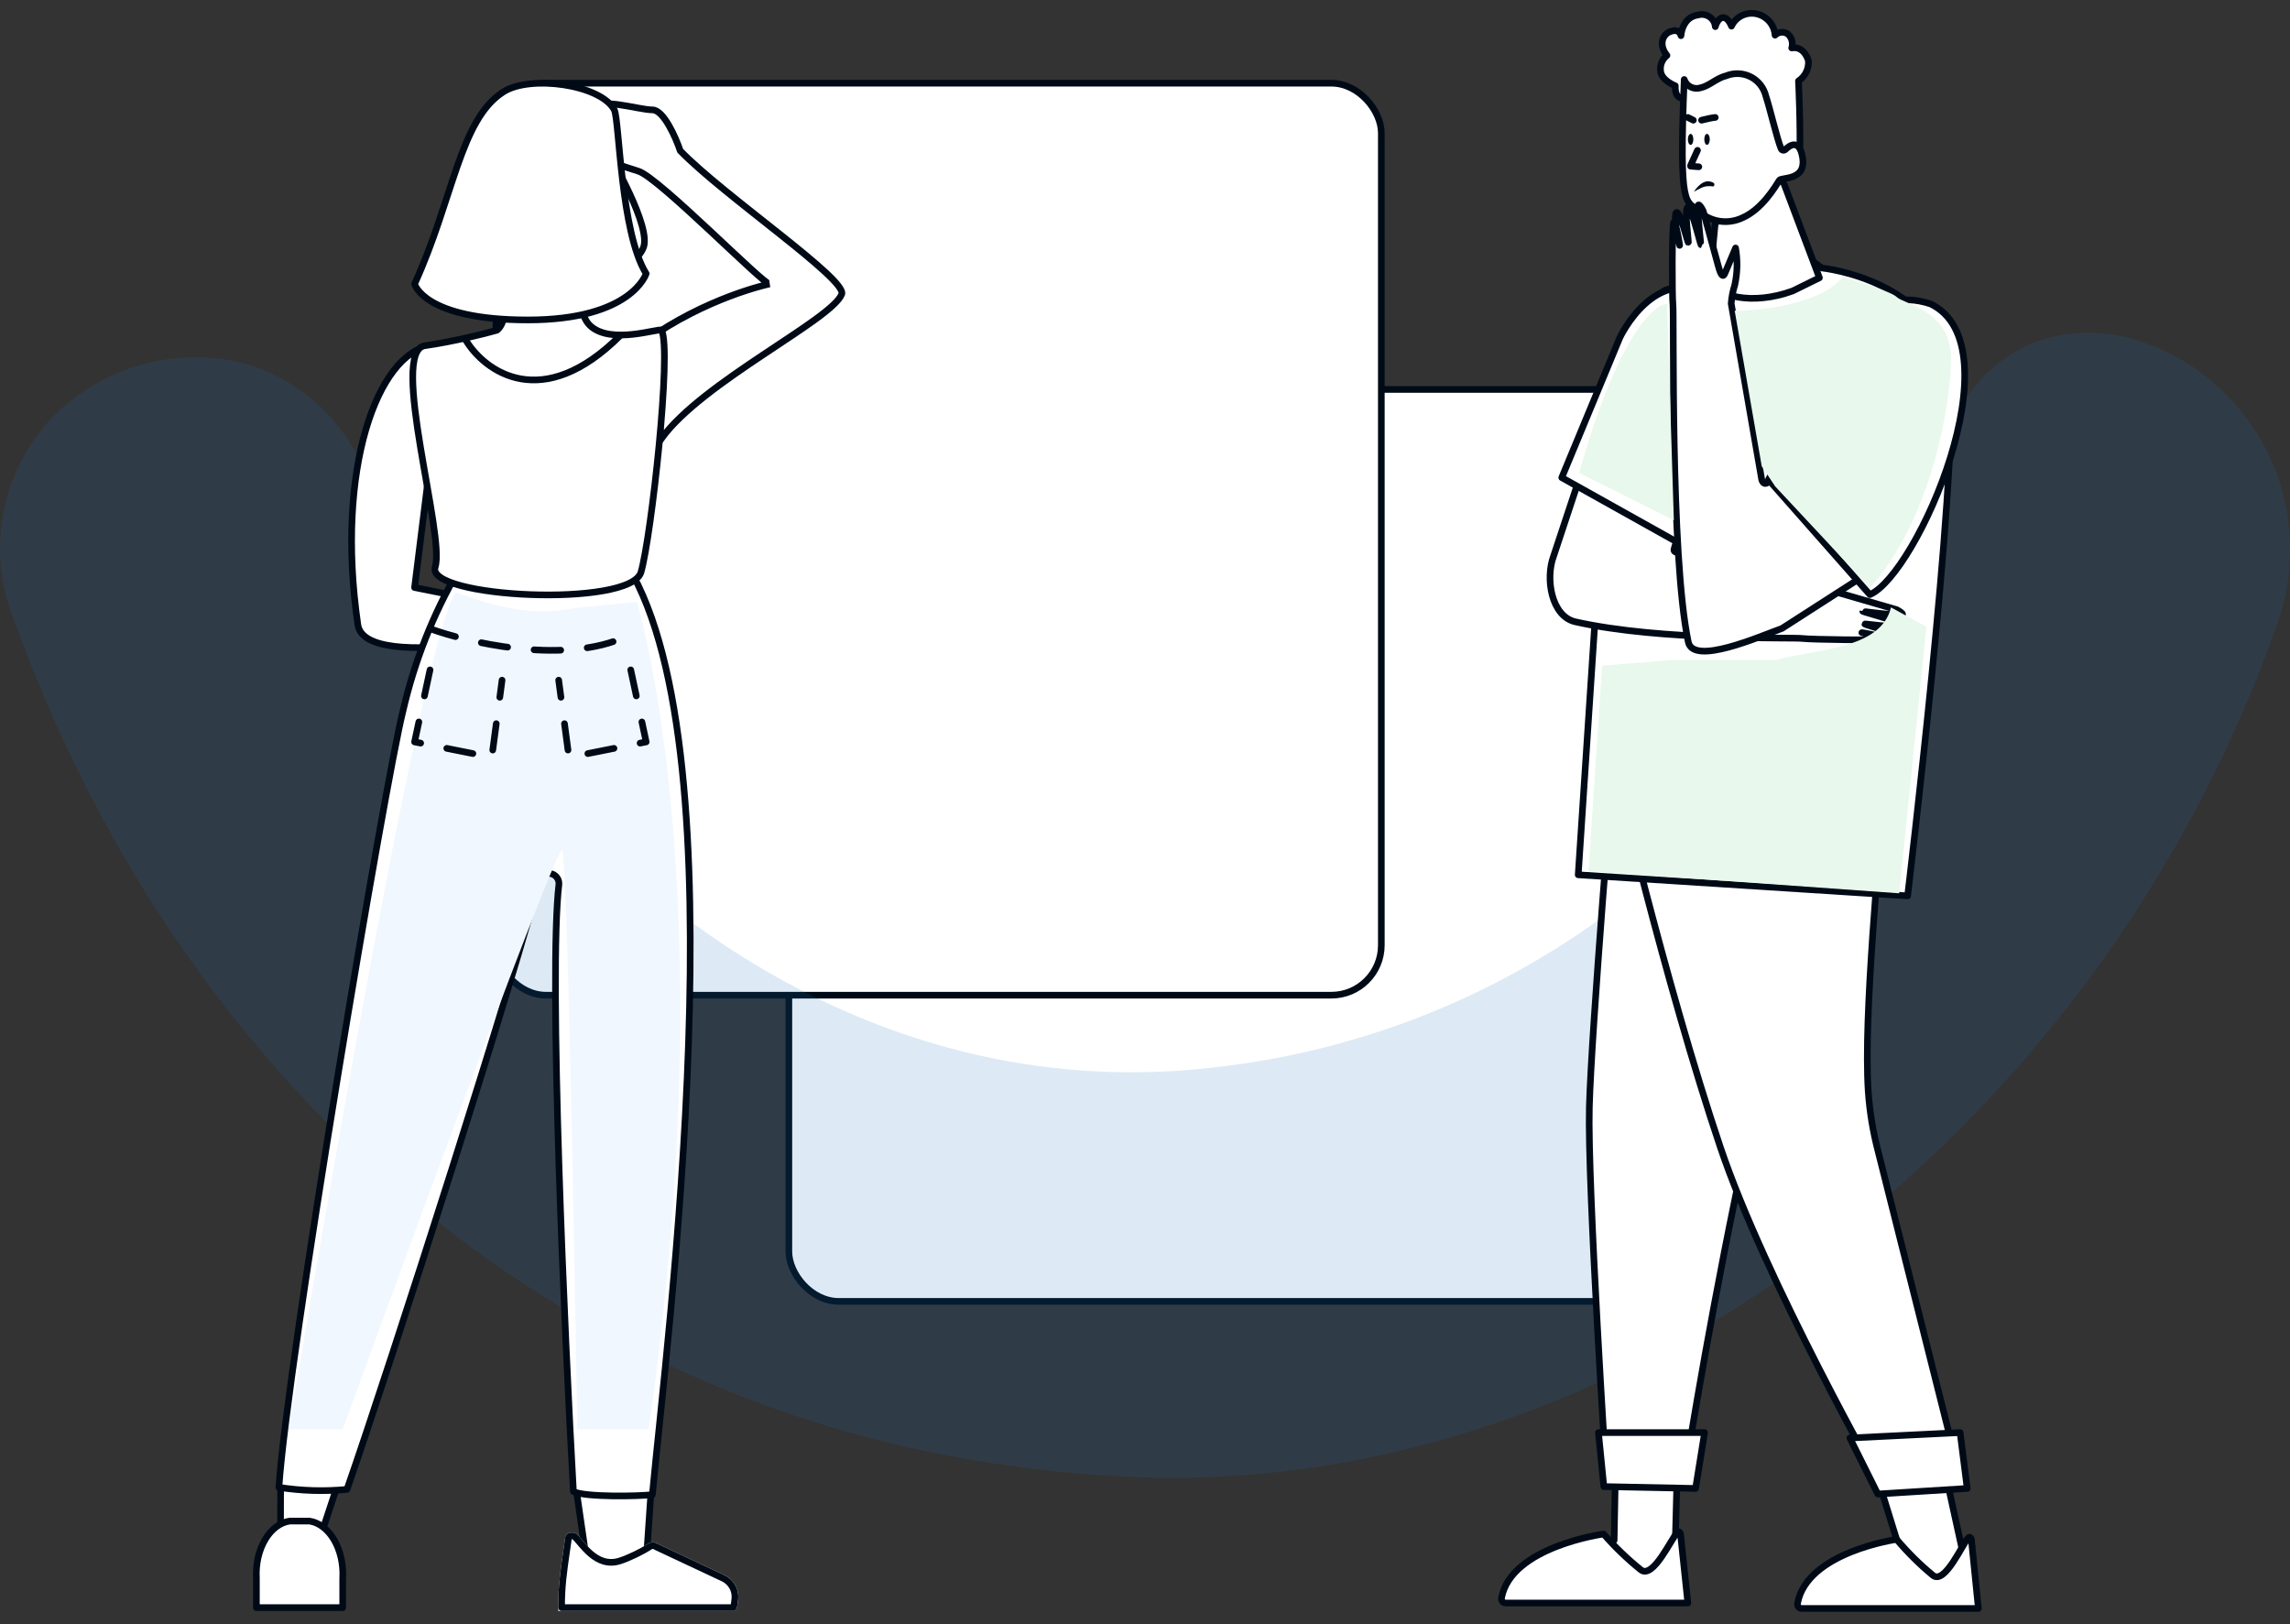 <svg width="172" height="122" viewBox="0 0 172 122" fill="none" xmlns="http://www.w3.org/2000/svg">
<rect x="0" y="0" width="172" height="122" fill="#333333" stroke="none"/>
<rect x="59.25" y="29.25" width="66.5" height="68.5" rx="3.75" fill="white" stroke="#000A16" stroke-width="0.5"/>
<rect x="37.25" y="6.25" width="66.5" height="68.5" rx="3.75" fill="white" stroke="#000A16" stroke-width="0.5"/>
<path opacity="0.15" d="M170.197 33.777C168.122 29.702 164.479 26.687 160.121 25.44C155.088 24.093 148.67 25.559 145.727 33.773C136.007 61.096 114.666 78.54 88.627 80.416C82.829 80.819 77.013 80.255 71.412 78.749C51.99 73.549 35.258 57.348 27.767 36.455C26.319 31.967 22.756 28.526 18.265 27.276C12.945 25.948 7.308 27.667 3.554 31.765C-0.019 35.828 -0.989 41.591 1.06 46.579C12.296 77.676 35.592 100.058 65.08 107.951C71.382 109.592 77.836 110.579 84.345 110.897C120.661 112.878 157.069 86.131 170.931 47.178C172.58 42.769 172.312 37.873 170.193 33.71" fill="#2075BC"/>
<path d="M118.949 35.581C120.791 31.826 123.1 28.325 125.821 25.163C126.872 23.788 128.369 24.88 128.369 24.88C132.218 25.607 128.779 36.207 125.39 43.409C123.386 40.682 121.236 38.069 118.949 35.581Z" fill="white" stroke="#000A16" stroke-width="0.5" stroke-linecap="round" stroke-linejoin="round"/>
<path d="M126.956 40.939C128.581 40.632 131.24 30.494 130.274 28.701C130.274 28.701 125.271 25.819 124.949 26.141C121.706 29.418 126.956 40.939 126.956 40.939Z" fill="white" stroke="#000A16" stroke-width="0.5" stroke-linecap="round" stroke-linejoin="round"/>
<path d="M121.236 115.696L121.325 110.935L125.95 111.288L125.831 115.858L123.671 119.581L119.773 116.608L121.236 115.696Z" fill="white" stroke="#000A16" stroke-width="0.5" stroke-linecap="round" stroke-linejoin="round"/>
<path d="M120.444 115.223C121.299 116.202 122.234 117.101 123.237 117.911C124.173 118.649 125.569 115.479 126 115.083C126.089 115.005 126.208 115.083 126.223 115.223L126.773 120.405H113.069C113.024 120.402 112.981 120.39 112.941 120.368C112.902 120.347 112.867 120.317 112.839 120.28C112.812 120.243 112.792 120.2 112.782 120.155C112.772 120.109 112.771 120.062 112.779 120.016C113.507 116.163 120.444 115.223 120.444 115.223Z" fill="white" stroke="#000A16" stroke-width="0.5" stroke-linecap="round" stroke-linejoin="round"/>
<path d="M142.639 116.231L141.184 111.528L146.268 111.347L147.36 116.321L145.473 119.582L141.502 116.533L142.639 116.231Z" fill="white" stroke="#000A16" stroke-width="0.5" stroke-linecap="round" stroke-linejoin="round"/>
<path d="M142.453 115.627C143.281 116.608 144.188 117.508 145.164 118.315C146.072 119.092 147.427 115.891 147.853 115.495C147.932 115.417 148.055 115.495 148.069 115.635L148.595 120.817H135.295C135.251 120.813 135.209 120.8 135.17 120.778C135.132 120.755 135.098 120.724 135.072 120.687C135.045 120.649 135.026 120.606 135.016 120.56C135.006 120.515 135.005 120.467 135.013 120.421C135.734 116.575 142.453 115.627 142.453 115.627Z" fill="white" stroke="#000A16" stroke-width="0.5" stroke-linecap="round" stroke-linejoin="round"/>
<path d="M121.25 56.585C121.25 56.585 119.526 77.388 119.374 83.156C119.221 88.925 120.676 111.347 120.676 111.347H126.444C126.444 111.347 132.547 71.685 139.538 57.839L121.25 56.585Z" fill="white" stroke="#000A16" stroke-width="0.5" stroke-linecap="round" stroke-linejoin="round"/>
<path d="M127.354 111.8L120.463 111.661L120.057 107.604H128.031L127.354 111.8Z" fill="white" stroke="#000A16" stroke-width="0.5" stroke-linecap="round" stroke-linejoin="round"/>
<path d="M121.009 56.585C121.009 56.585 125.085 73.926 129.221 86.188C132.562 96.104 141.42 111.759 141.42 111.759L147.36 111.502L141.064 86.481C140.675 85.002 140.426 83.49 140.321 81.966C139.95 76.205 141.153 64.567 141.65 57.106L121.009 56.585Z" fill="white" stroke="#000A16" stroke-width="0.5" stroke-linecap="round" stroke-linejoin="round"/>
<path d="M147.756 111.8L141.041 112.22L138.942 108.012L147.221 107.604L147.756 111.8Z" fill="white" stroke="#000A16" stroke-width="0.5" stroke-linecap="round" stroke-linejoin="round"/>
<path d="M136.837 20.129C136.837 20.129 145.907 21.052 146.478 28.579C147.049 36.106 143.279 67.291 143.279 67.291L118.538 65.708L120.873 30.353C120.962 28.441 121.55 26.586 122.579 24.973C123.53 23.507 124.643 21.814 125.272 21.734L135.447 19.117L136.837 20.129Z" fill="white" stroke="#000A16" stroke-width="0.5" stroke-linecap="round" stroke-linejoin="round"/>
<path d="M135.401 47.958C134.658 47.855 124.83 48.17 118.318 46.704C116.526 46.297 116.052 43.467 116.69 41.768L121.621 26.894L129.784 30.447C127.545 33.387 126.962 37.216 125.983 40.469C125.628 41.635 125.509 41.331 126.569 41.691L135.525 43.584C135.997 43.557 136.465 43.475 136.918 43.337C137.838 43.148 138.785 43.141 139.705 43.317L137.804 44.085C137.479 44.208 137.573 44.369 138.232 44.565L142.45 45.791C142.45 45.791 143.288 46.216 142.678 46.203C142.069 46.19 140.191 45.958 140.123 45.949C138.978 45.728 142.941 46.69 142.713 46.958C142.486 47.227 140.065 46.818 140.066 46.875C140.066 46.932 142.502 47.542 142.3 47.802C142.098 48.063 139.896 47.559 139.841 47.523C139.785 47.487 141.67 47.838 141.57 47.984C141.471 48.129 135.84 48.031 135.401 47.958Z" fill="white" stroke="#000A16" stroke-width="0.5" stroke-linecap="round" stroke-linejoin="round"/>
<path d="M133.989 13.79L136.656 20.866L134.645 21.855C131.596 22.968 128.848 22.265 128.421 21.012L128.826 16.786L133.098 12.94C133.368 13.124 133.615 13.338 133.835 13.578C133.875 13.656 133.927 13.727 133.989 13.79Z" fill="white" stroke="#000A16" stroke-width="0.5" stroke-linecap="round" stroke-linejoin="round"/>
<path d="M125.831 6.443C125.756 7.837 126.941 7.291 126.941 7.291C129.322 8.899 131.602 10.649 133.77 12.529C133.77 12.529 135.164 12.278 135.179 11.931C135.246 9.283 135.082 6.081 135.082 6.081C135.33 5.915 135.53 5.688 135.661 5.421C135.792 5.154 135.849 4.857 135.827 4.562C135.827 4.562 135.544 3.44 134.575 3.602C134.631 3.42 134.634 3.226 134.584 3.042C134.534 2.858 134.432 2.692 134.292 2.562C134.147 2.459 133.97 2.41 133.792 2.425C133.614 2.44 133.447 2.517 133.322 2.643C133.297 2.266 133.151 1.907 132.904 1.619C132.657 1.331 132.323 1.129 131.951 1.043C131.575 0.957 131.181 1.001 130.835 1.169C130.489 1.337 130.211 1.618 130.05 1.965C130.05 1.965 129.804 1.286 129.401 1.323C128.999 1.36 128.835 2.002 128.835 2.002C128.822 1.854 128.776 1.711 128.701 1.583C128.626 1.455 128.523 1.345 128.399 1.262C128.276 1.178 128.136 1.122 127.988 1.098C127.84 1.074 127.689 1.083 127.545 1.124C126.33 1.286 126.256 2.68 126.256 2.68C126.243 2.615 126.216 2.553 126.178 2.499C126.139 2.444 126.089 2.398 126.032 2.364C125.974 2.33 125.91 2.308 125.843 2.3C125.776 2.293 125.708 2.299 125.644 2.319C124.899 2.444 124.519 3.322 125.204 4.163C125.037 4.294 124.905 4.465 124.82 4.66C124.735 4.854 124.701 5.066 124.72 5.277C124.742 6.037 125.831 6.443 125.831 6.443Z" fill="white" stroke="#000A16" stroke-width="0.5" stroke-linecap="round" stroke-linejoin="round"/>
<path d="M133.773 11.159C133.784 11.19 133.803 11.217 133.828 11.239C133.853 11.26 133.882 11.275 133.914 11.283C133.946 11.29 133.98 11.289 134.011 11.28C134.043 11.271 134.072 11.255 134.096 11.232C134.441 10.896 135.132 10.429 135.381 11.78C135.712 13.607 133.795 13.293 133.64 13.542C133.332 14.039 132.333 15.734 130.849 16.37C130.323 16.615 129.737 16.7 129.163 16.614C128.589 16.529 128.053 16.276 127.624 15.887C126.632 14.945 126.088 16.055 126.5 5.971C126.579 6.213 126.75 6.414 126.977 6.531C127.204 6.649 127.467 6.673 127.712 6.599C128.38 6.461 128.917 5.869 129.651 5.693C129.945 5.574 130.26 5.519 130.577 5.532C130.893 5.545 131.203 5.625 131.486 5.768C131.768 5.911 132.016 6.113 132.213 6.36C132.41 6.606 132.551 6.893 132.627 7.199C132.95 8.178 133.471 10.429 133.773 11.159Z" fill="white" stroke="#000A16" stroke-width="0.5" stroke-linecap="round" stroke-linejoin="round"/>
<path d="M128.701 14.004C127.993 13.916 127.858 14.082 127.23 14.398C127.23 14.398 127.752 13.539 128.371 13.624C128.99 13.709 128.701 14.004 128.701 14.004Z" fill="#000A16"/>
<path d="M128.008 10.465C128.008 10.692 128.101 10.881 128.21 10.881C128.319 10.881 128.42 10.692 128.42 10.465C128.42 10.238 128.326 10.057 128.21 10.057C128.093 10.057 128.008 10.238 128.008 10.465Z" fill="#000A16"/>
<path d="M126.773 10.465C126.773 10.699 126.867 10.881 126.983 10.881C127.1 10.881 127.185 10.699 127.185 10.465C127.185 10.231 127.092 10.057 126.983 10.057C126.874 10.057 126.773 10.239 126.773 10.465Z" fill="#000A16"/>
<path d="M127.498 11.293L126.979 12.43V12.482L127.597 12.528M127.803 9.028C128.077 8.96 128.667 8.822 128.832 8.822M127.185 9.028L126.773 8.822" stroke="#000A16" stroke-width="0.5" stroke-linecap="round" stroke-linejoin="round"/>
<g style="mix-blend-mode:multiply">
<path d="M119.312 65.43L120.335 50.001L125.452 49.584H133.339C136.286 48.75 141.28 48.819 142.031 45.623L144.691 47.082L142.645 67.098L119.312 65.43Z" fill="#E8F8EC"/>
</g>
<path d="M121.661 25.369C121.661 25.369 124.326 19.608 128.769 22.322C129.784 26.384 129.529 38.627 127.097 41.349L117.303 35.875L121.661 25.369Z" fill="white" stroke="#000A16" stroke-width="0.5" stroke-linecap="round" stroke-linejoin="round"/>
<path d="M125.653 22.862C125.746 23.606 125.435 41.684 126.804 48.217C127.185 50.015 132.136 47.815 133.845 47.201L141.241 42.444L144.522 27.026C144.419 27.061 138.128 33.577 134.86 34.509C133.689 34.846 132.666 37.097 132.322 36.032L130.029 22.803C130.062 22.331 130.151 21.865 130.296 21.414C130.499 20.497 130.52 19.55 130.357 18.627L129.561 20.517C129.433 20.84 129.273 20.743 129.088 20.082L127.924 15.846C127.924 15.846 127.511 15.002 127.515 15.611C127.519 16.221 127.724 18.102 127.731 18.171C127.936 19.318 127.032 15.342 126.761 15.565C126.489 15.789 126.861 18.215 126.804 18.214C126.747 18.212 126.174 15.768 125.91 15.966C125.647 16.164 126.119 18.373 126.154 18.43C126.188 18.486 125.865 16.596 125.718 16.693C125.571 16.79 125.587 22.422 125.653 22.862Z" fill="white" stroke="#000A16" stroke-width="0.5" stroke-linecap="round" stroke-linejoin="round"/>
<path d="M137.907 25.877C137.907 25.877 140.444 21.307 145.014 22.831C151.504 25.988 143.998 43.139 140.444 44.662L132.829 36.031L137.907 25.877Z" fill="white" stroke="#000A16" stroke-width="0.5" stroke-linecap="round" stroke-linejoin="round"/>
<path d="M125.721 39.077L118.613 35.523C121.456 25.369 124.198 22.831 125.213 22.831L125.721 39.077Z" fill="#E8F8EC"/>
<g style="mix-blend-mode:multiply">
<path d="M138.414 20.8C136.79 22.831 132.322 23.339 130.291 23.339L132.322 35.016L133.337 36.539L140.445 44.154C145.014 39.078 146.537 30.447 146.537 26.893C146.537 23.339 142.983 22.831 142.476 22.323C142.07 21.917 139.599 21.139 138.414 20.8Z" fill="#E8F8EC"/>
</g>
<path d="M57.803 21.328C57.342 21.375 49.518 13.37 47.959 12.861C46.77 12.472 45.696 12.178 45.347 11.837C44.303 10.813 44.825 9.277 44.825 8.253C44.825 7.229 47.959 8.253 49.004 8.253C49.84 8.253 50.745 10.301 51.093 11.325C54.402 14.738 63.661 21 63.221 22.099C62.448 24.032 52.785 28.67 49.693 32.922L48.533 25.578C53.03 22.373 57.606 21.37 57.803 21.328Z" fill="white"/>
<path d="M57.803 21.328C57.342 21.375 49.518 13.37 47.959 12.861C46.77 12.472 45.696 12.178 45.347 11.837C44.303 10.813 44.825 9.277 44.825 8.253C44.825 7.229 47.959 8.253 49.004 8.253C49.84 8.253 50.745 10.301 51.093 11.325C54.402 14.738 63.661 21 63.221 22.099C62.448 24.032 52.785 28.67 49.693 32.922L48.533 25.578C53.03 22.373 57.606 21.37 57.803 21.328Z" stroke="#000A16" stroke-width="0.5" stroke-linecap="round"/>
<path d="M43.192 111.27L43.954 116.518C43.954 116.518 45.173 119.994 46.3 118.645C46.961 117.861 47.73 117.17 48.586 116.592L48.959 111.129L43.192 111.27Z" fill="white" stroke="#000A16" stroke-width="0.5" stroke-linecap="round" stroke-linejoin="round"/>
<path d="M41.936 121C41.887 118.961 42.186 117.437 42.462 115.416C42.49 115.335 42.542 115.264 42.611 115.212C42.681 115.16 42.765 115.13 42.853 115.124C42.939 115.108 43.028 115.111 43.113 115.133C43.198 115.154 43.277 115.195 43.344 115.25C43.935 115.814 44.896 117.509 46.47 117.01C47.116 116.805 48.1 116.329 48.664 115.96C48.77 115.885 48.898 115.845 49.029 115.845C49.161 115.845 49.289 115.885 49.395 115.96L54.315 118.271C54.676 118.417 54.98 118.671 55.184 118.996C55.387 119.32 55.479 119.699 55.447 120.077C55.387 120.806 55.291 121 55.061 121H41.936Z" fill="white"/>
<path d="M42.899 115.37C42.889 115.372 42.878 115.373 42.868 115.374C42.828 115.376 42.791 115.39 42.761 115.412C42.736 115.431 42.718 115.454 42.706 115.479C42.656 115.844 42.605 116.192 42.556 116.529C42.346 117.979 42.165 119.222 42.182 120.75H55.061C55.064 120.75 55.067 120.75 55.069 120.75C55.073 120.744 55.08 120.732 55.088 120.713C55.13 120.615 55.167 120.424 55.198 120.057L55.198 120.056C55.225 119.732 55.147 119.407 54.972 119.128C54.797 118.849 54.534 118.63 54.221 118.503L54.221 118.503L54.208 118.497L49.289 116.187C49.276 116.18 49.263 116.173 49.251 116.165C49.187 116.12 49.11 116.095 49.029 116.095C48.949 116.095 48.872 116.12 48.808 116.165L48.808 116.165L48.801 116.17C48.219 116.55 47.215 117.036 46.545 117.248C45.644 117.534 44.922 117.181 44.377 116.719C44.105 116.49 43.87 116.229 43.67 115.996C43.621 115.938 43.574 115.883 43.53 115.831C43.393 115.669 43.279 115.536 43.178 115.438C43.141 115.408 43.098 115.387 43.051 115.375C43.002 115.362 42.95 115.36 42.899 115.37ZM55.064 120.755C55.064 120.755 55.064 120.755 55.064 120.755C55.064 120.755 55.064 120.755 55.064 120.755Z" stroke="#000A16" stroke-width="0.5" stroke-linecap="round" stroke-linejoin="round"/>
<path d="M25.48 111.149L23.902 115.922C23.902 115.922 22.711 116.923 22.276 116.896C21.491 116.848 21.067 116.17 21.067 116.17L21.077 111.686L25.48 111.149Z" fill="white" stroke="#000A16" stroke-width="0.5" stroke-linecap="round" stroke-linejoin="round"/>
<path d="M19.259 118.543L19.259 118.543V118.557V120.75H25.741V118.557H25.741L25.742 118.543C25.8 117.475 25.555 116.426 25.07 115.621C24.589 114.823 23.923 114.347 23.229 114.25H21.771C21.077 114.344 20.409 114.819 19.928 115.618C19.443 116.423 19.199 117.474 19.259 118.543Z" fill="white" stroke="#000A16" stroke-width="0.5" stroke-linecap="round" stroke-linejoin="round"/>
<path d="M32.685 31.762C32.685 31.762 34.635 25.601 32.298 25.964C28.401 26.588 25.17 35.11 26.875 46.913C27.426 50.751 42.977 47.015 42.977 47.015L40.802 46.063L31.139 44.131L32.685 31.762Z" fill="white" stroke="#000A16" stroke-width="0.5" stroke-linecap="round" stroke-linejoin="round"/>
<path d="M34.452 42.822C32.538 46.109 31.13 49.665 30.274 53.371C28.953 58.551 21.57 102.317 20.949 111.719C22.64 111.984 24.357 112.035 26.061 111.872C29.34 102.478 39.06 72.117 40.469 66.192C40.513 66.006 40.626 65.843 40.784 65.735C40.943 65.627 41.136 65.583 41.325 65.61C41.515 65.638 41.687 65.735 41.808 65.883C41.93 66.032 41.991 66.22 41.981 66.411C41.178 73.176 42.426 100.644 43.069 112.033C43.923 112.471 48.013 112.391 48.999 112.267C50.072 100.673 55.776 56.746 47.166 42.537C43.215 41.997 38.454 42.705 34.452 42.822Z" fill="white" stroke="#000A16" stroke-width="0.5" stroke-linecap="round" stroke-linejoin="round"/>
<g style="mix-blend-mode:multiply">
<path d="M47.832 45.208C47.832 45.208 54.523 66.742 48.724 107.352H43.36C43.36 107.352 42.689 64.424 42.225 63.848C41.761 63.272 25.742 107.352 25.742 107.352H21.696C21.696 107.352 31.543 47.761 34.232 44.517C34.365 44.357 38.598 46.632 43.122 45.677L47.832 45.208Z" fill="#F1F7FF"/>
</g>
<path d="M31.913 25.964C34.078 25.655 36.422 25.062 37.324 24.805C38.561 23.877 37.84 19.265 37.324 17.074H43.895C43.509 19.007 43.045 23.181 44.282 24.418C45.828 25.964 49.588 24.595 49.693 24.805C50.466 26.351 48.92 40.266 48.147 42.971C47.374 45.677 31.913 44.904 32.686 42.585C33.459 40.266 29.207 26.351 31.913 25.964Z" fill="white"/>
<path d="M31.913 25.964C34.078 25.655 36.422 25.062 37.324 24.805C38.561 23.877 37.84 19.265 37.324 17.074H43.895C43.509 19.007 43.045 23.181 44.282 24.418C45.828 25.964 49.588 24.595 49.693 24.805C50.466 26.351 48.92 40.266 48.147 42.971C47.374 45.677 31.913 44.904 32.686 42.585C33.459 40.266 29.207 26.351 31.913 25.964Z" stroke="#000A16" stroke-width="0.5" stroke-linecap="round"/>
<path d="M45.788 11.663C45.788 11.663 49.019 17.139 48.303 18.652C47.533 20.354 45.75 19.293 45.409 18.938" fill="white"/>
<path d="M45.788 11.663C45.788 11.663 49.019 17.139 48.303 18.652C47.533 20.354 45.75 19.293 45.409 18.938" stroke="#000A16" stroke-width="0.5" stroke-linecap="round" stroke-linejoin="round"/>
<path d="M48.533 20.552C46.601 17.46 46.524 8.971 46.136 8.246C45.116 6.343 39.823 5.606 37.806 6.902C34.534 8.99 34.064 14.921 31.14 21.329C31.14 21.329 31.827 24.031 39.644 24.031C47.461 24.031 48.533 20.552 48.533 20.552Z" fill="white" stroke="#000A16" stroke-width="0.5" stroke-linecap="round" stroke-linejoin="round"/>
<path d="M32.298 47.223C35.132 48.254 41.961 49.852 46.599 47.996" stroke="#000A16" stroke-width="0.5" stroke-linecap="round" stroke-linejoin="round" stroke-dasharray="2 2"/>
<path d="M32.298 50.316L31.139 55.727L36.937 56.887L37.71 51.089" stroke="#000A16" stroke-width="0.5" stroke-linecap="round" stroke-linejoin="round" stroke-dasharray="2 2"/>
<path d="M47.374 50.316L48.533 55.727L42.735 56.887L41.962 51.089" stroke="#000A16" stroke-width="0.5" stroke-linecap="round" stroke-linejoin="round" stroke-dasharray="2 2"/>
<path d="M35.003 25.578C36.42 27.897 40.724 31.067 46.599 25.191" stroke="#000A16" stroke-width="0.5" stroke-linecap="round"/>
</svg>
